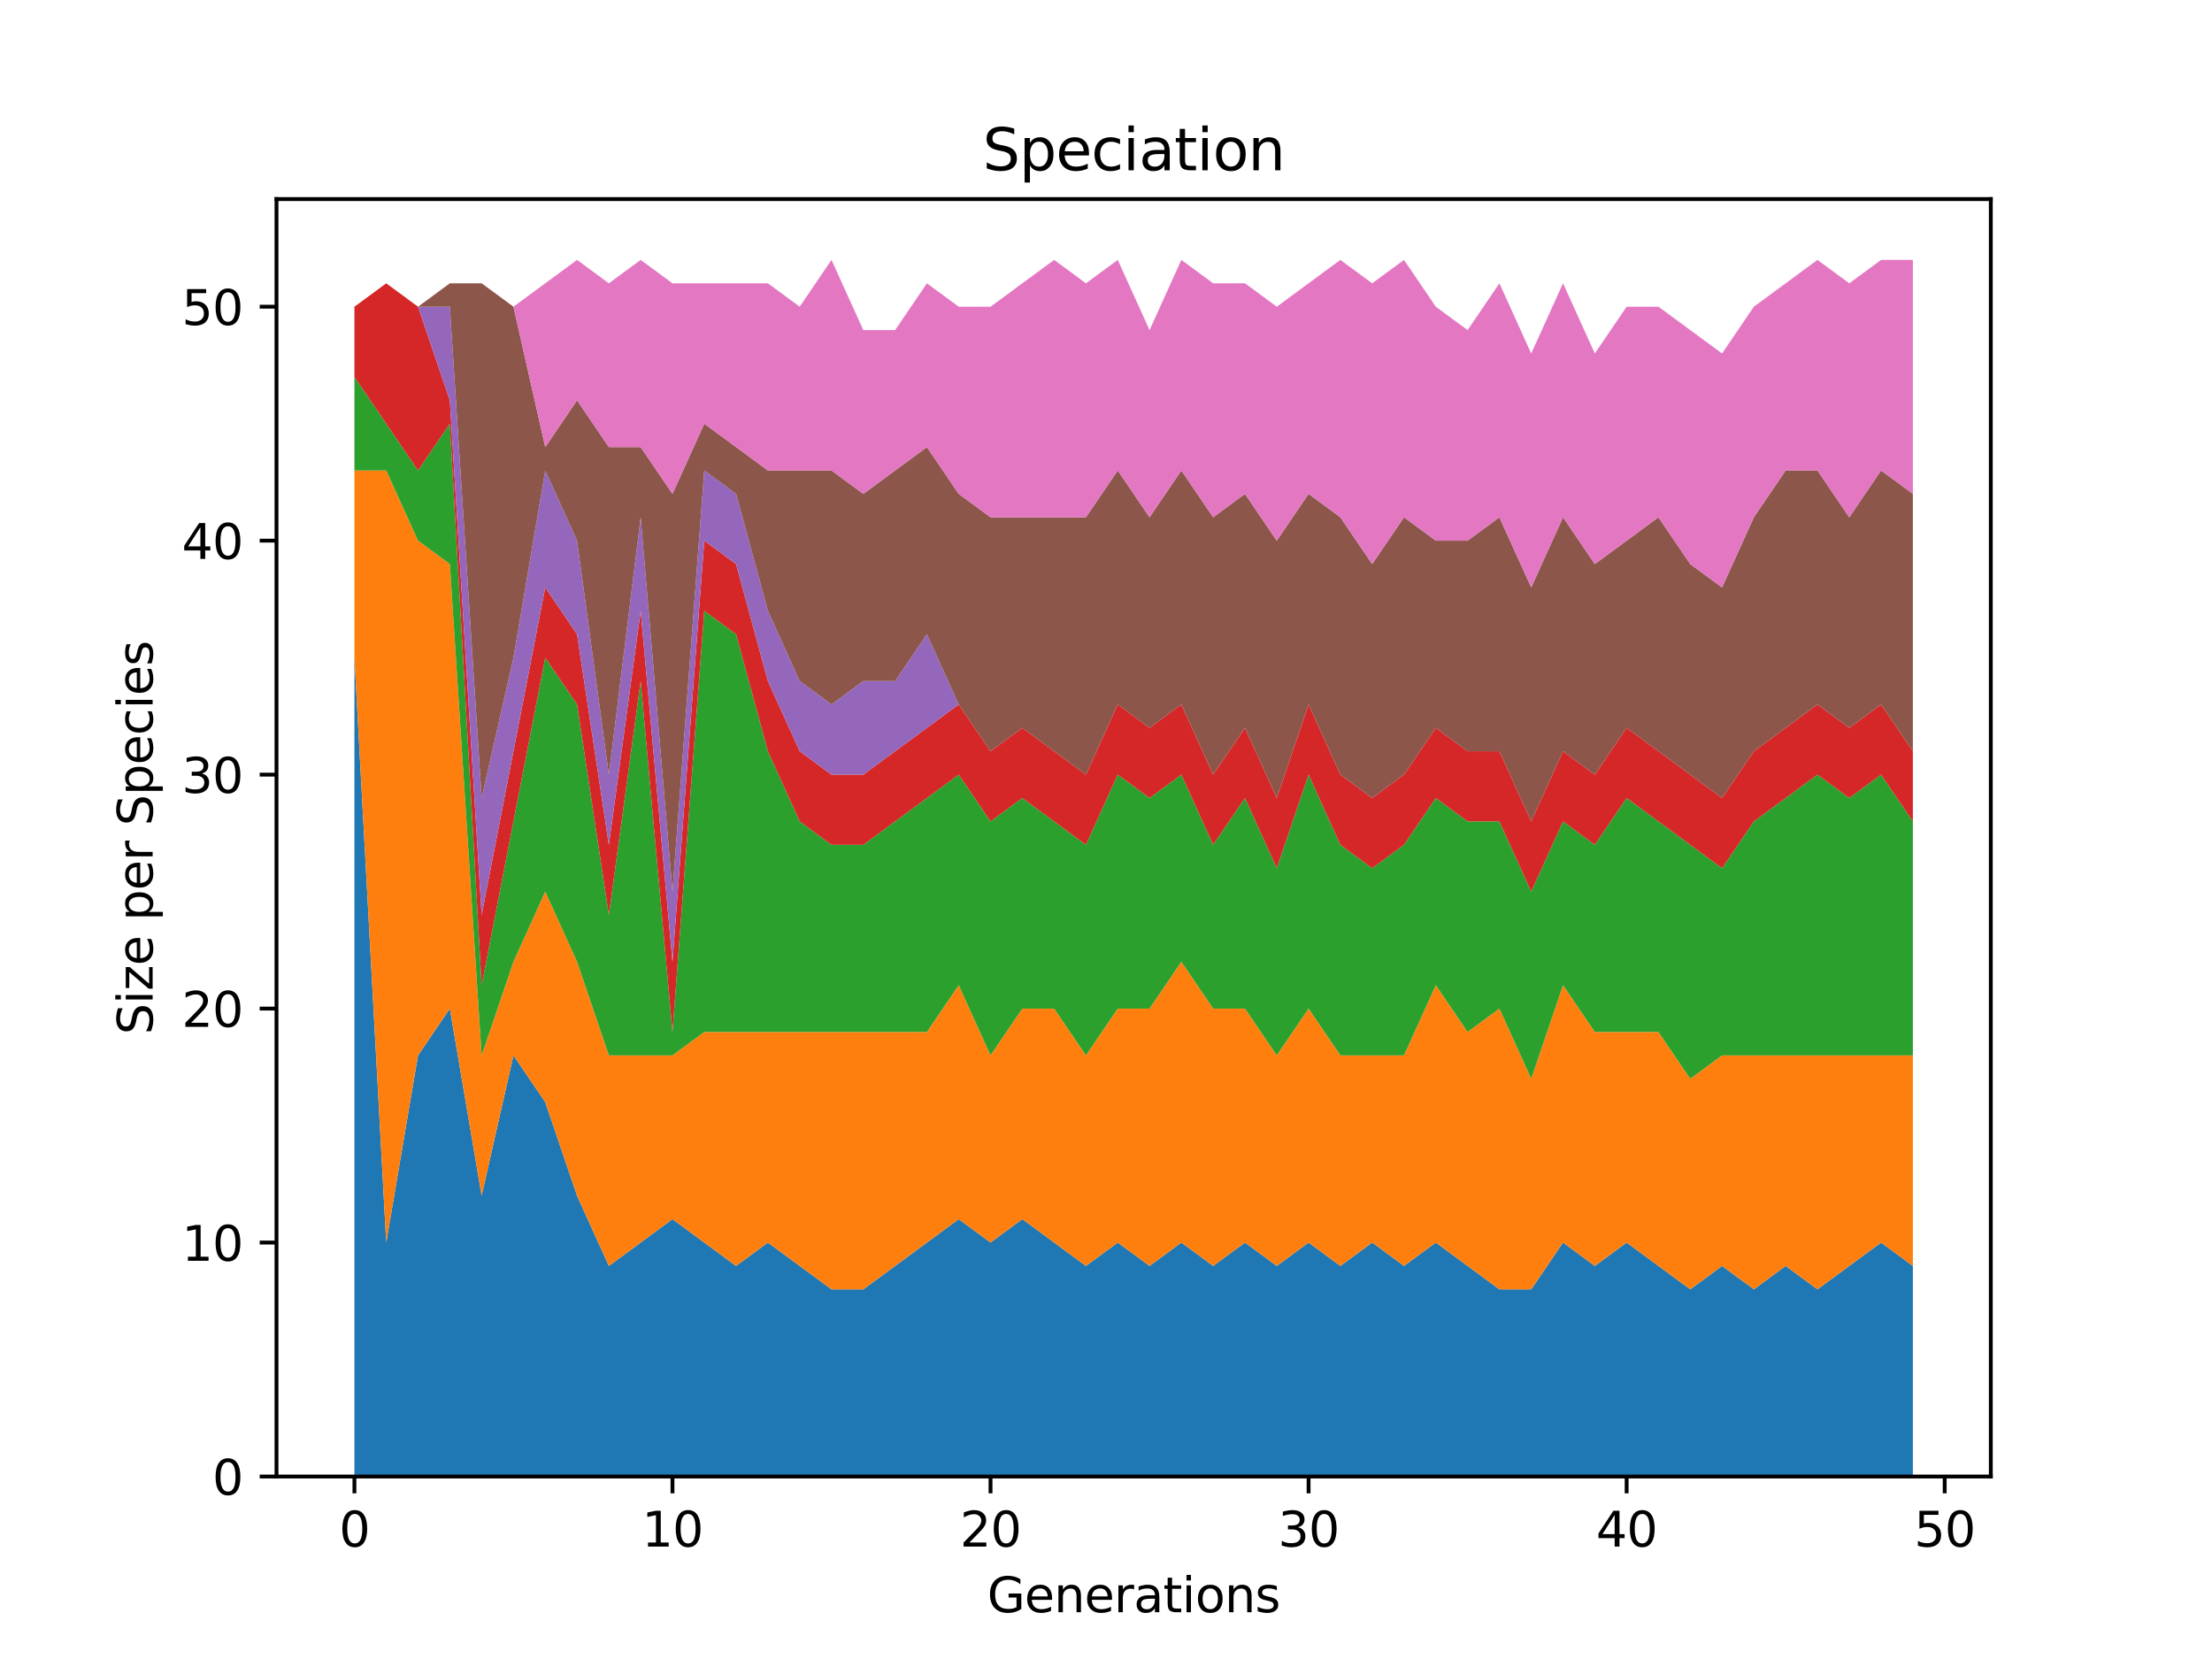<?xml version="1.0" encoding="utf-8" standalone="no"?>
<!DOCTYPE svg PUBLIC "-//W3C//DTD SVG 1.1//EN"
  "http://www.w3.org/Graphics/SVG/1.1/DTD/svg11.dtd">
<svg height="345.6pt" version="1.1" viewBox="0 0 460.8 345.6" width="460.8pt" xmlns="http://www.w3.org/2000/svg" xmlns:xlink="http://www.w3.org/1999/xlink">
 <defs>
  <style type="text/css">*{stroke-linecap:butt;stroke-linejoin:round;}</style>
 </defs>
 <g id="figure_1">
  <g id="patch_1">
   <path d="M 0 345.6 
L 460.8 345.6 
L 460.8 0 
L 0 0 
z
" style="fill:#ffffff;"/>
  </g>
  <g id="axes_1">
   <g id="patch_2">
    <path d="M 57.6 307.584 
L 414.72 307.584 
L 414.72 41.472 
L 57.6 41.472 
z
" style="fill:#ffffff;"/>
   </g>
   <g id="PolyCollection_1">
    <path clip-path="url(#p92e26c974b)" d="M 73.833 136.999 
L 73.833 307.584 
L 80.458 307.584 
L 87.084 307.584 
L 93.71 307.584 
L 100.335 307.584 
L 106.961 307.584 
L 113.586 307.584 
L 120.212 307.584 
L 126.838 307.584 
L 133.463 307.584 
L 140.089 307.584 
L 146.714 307.584 
L 153.34 307.584 
L 159.966 307.584 
L 166.591 307.584 
L 173.217 307.584 
L 179.842 307.584 
L 186.468 307.584 
L 193.094 307.584 
L 199.719 307.584 
L 206.345 307.584 
L 212.97 307.584 
L 219.596 307.584 
L 226.222 307.584 
L 232.847 307.584 
L 239.473 307.584 
L 246.098 307.584 
L 252.724 307.584 
L 259.35 307.584 
L 265.975 307.584 
L 272.601 307.584 
L 279.226 307.584 
L 285.852 307.584 
L 292.478 307.584 
L 299.103 307.584 
L 305.729 307.584 
L 312.354 307.584 
L 318.98 307.584 
L 325.606 307.584 
L 332.231 307.584 
L 338.857 307.584 
L 345.482 307.584 
L 352.108 307.584 
L 358.734 307.584 
L 365.359 307.584 
L 371.985 307.584 
L 378.61 307.584 
L 385.236 307.584 
L 391.862 307.584 
L 398.487 307.584 
L 398.487 263.719 
L 398.487 263.719 
L 391.862 258.846 
L 385.236 263.719 
L 378.61 268.593 
L 371.985 263.719 
L 365.359 268.593 
L 358.734 263.719 
L 352.108 268.593 
L 345.482 263.719 
L 338.857 258.846 
L 332.231 263.719 
L 325.606 258.846 
L 318.98 268.593 
L 312.354 268.593 
L 305.729 263.719 
L 299.103 258.846 
L 292.478 263.719 
L 285.852 258.846 
L 279.226 263.719 
L 272.601 258.846 
L 265.975 263.719 
L 259.35 258.846 
L 252.724 263.719 
L 246.098 258.846 
L 239.473 263.719 
L 232.847 258.846 
L 226.222 263.719 
L 219.596 258.846 
L 212.97 253.972 
L 206.345 258.846 
L 199.719 253.972 
L 193.094 258.846 
L 186.468 263.719 
L 179.842 268.593 
L 173.217 268.593 
L 166.591 263.719 
L 159.966 258.846 
L 153.34 263.719 
L 146.714 258.846 
L 140.089 253.972 
L 133.463 258.846 
L 126.838 263.719 
L 120.212 249.098 
L 113.586 229.602 
L 106.961 219.855 
L 100.335 249.098 
L 93.71 210.107 
L 87.084 219.855 
L 80.458 258.846 
L 73.833 136.999 
z
" style="fill:#1f77b4;"/>
   </g>
   <g id="PolyCollection_2">
    <path clip-path="url(#p92e26c974b)" d="M 73.833 98.009 
L 73.833 136.999 
L 80.458 258.846 
L 87.084 219.855 
L 93.71 210.107 
L 100.335 249.098 
L 106.961 219.855 
L 113.586 229.602 
L 120.212 249.098 
L 126.838 263.719 
L 133.463 258.846 
L 140.089 253.972 
L 146.714 258.846 
L 153.34 263.719 
L 159.966 258.846 
L 166.591 263.719 
L 173.217 268.593 
L 179.842 268.593 
L 186.468 263.719 
L 193.094 258.846 
L 199.719 253.972 
L 206.345 258.846 
L 212.97 253.972 
L 219.596 258.846 
L 226.222 263.719 
L 232.847 258.846 
L 239.473 263.719 
L 246.098 258.846 
L 252.724 263.719 
L 259.35 258.846 
L 265.975 263.719 
L 272.601 258.846 
L 279.226 263.719 
L 285.852 258.846 
L 292.478 263.719 
L 299.103 258.846 
L 305.729 263.719 
L 312.354 268.593 
L 318.98 268.593 
L 325.606 258.846 
L 332.231 263.719 
L 338.857 258.846 
L 345.482 263.719 
L 352.108 268.593 
L 358.734 263.719 
L 365.359 268.593 
L 371.985 263.719 
L 378.61 268.593 
L 385.236 263.719 
L 391.862 258.846 
L 398.487 263.719 
L 398.487 219.855 
L 398.487 219.855 
L 391.862 219.855 
L 385.236 219.855 
L 378.61 219.855 
L 371.985 219.855 
L 365.359 219.855 
L 358.734 219.855 
L 352.108 224.729 
L 345.482 214.981 
L 338.857 214.981 
L 332.231 214.981 
L 325.606 205.233 
L 318.98 224.729 
L 312.354 210.107 
L 305.729 214.981 
L 299.103 205.233 
L 292.478 219.855 
L 285.852 219.855 
L 279.226 219.855 
L 272.601 210.107 
L 265.975 219.855 
L 259.35 210.107 
L 252.724 210.107 
L 246.098 200.359 
L 239.473 210.107 
L 232.847 210.107 
L 226.222 219.855 
L 219.596 210.107 
L 212.97 210.107 
L 206.345 219.855 
L 199.719 205.233 
L 193.094 214.981 
L 186.468 214.981 
L 179.842 214.981 
L 173.217 214.981 
L 166.591 214.981 
L 159.966 214.981 
L 153.34 214.981 
L 146.714 214.981 
L 140.089 219.855 
L 133.463 219.855 
L 126.838 219.855 
L 120.212 200.359 
L 113.586 185.738 
L 106.961 200.359 
L 100.335 219.855 
L 93.71 117.504 
L 87.084 112.63 
L 80.458 98.009 
L 73.833 98.009 
z
" style="fill:#ff7f0e;"/>
   </g>
   <g id="PolyCollection_3">
    <path clip-path="url(#p92e26c974b)" d="M 73.833 78.513 
L 73.833 98.009 
L 80.458 98.009 
L 87.084 112.63 
L 93.71 117.504 
L 100.335 219.855 
L 106.961 200.359 
L 113.586 185.738 
L 120.212 200.359 
L 126.838 219.855 
L 133.463 219.855 
L 140.089 219.855 
L 146.714 214.981 
L 153.34 214.981 
L 159.966 214.981 
L 166.591 214.981 
L 173.217 214.981 
L 179.842 214.981 
L 186.468 214.981 
L 193.094 214.981 
L 199.719 205.233 
L 206.345 219.855 
L 212.97 210.107 
L 219.596 210.107 
L 226.222 219.855 
L 232.847 210.107 
L 239.473 210.107 
L 246.098 200.359 
L 252.724 210.107 
L 259.35 210.107 
L 265.975 219.855 
L 272.601 210.107 
L 279.226 219.855 
L 285.852 219.855 
L 292.478 219.855 
L 299.103 205.233 
L 305.729 214.981 
L 312.354 210.107 
L 318.98 224.729 
L 325.606 205.233 
L 332.231 214.981 
L 338.857 214.981 
L 345.482 214.981 
L 352.108 224.729 
L 358.734 219.855 
L 365.359 219.855 
L 371.985 219.855 
L 378.61 219.855 
L 385.236 219.855 
L 391.862 219.855 
L 398.487 219.855 
L 398.487 171.116 
L 398.487 171.116 
L 391.862 161.369 
L 385.236 166.242 
L 378.61 161.369 
L 371.985 166.242 
L 365.359 171.116 
L 358.734 180.864 
L 352.108 175.99 
L 345.482 171.116 
L 338.857 166.242 
L 332.231 175.99 
L 325.606 171.116 
L 318.98 185.738 
L 312.354 171.116 
L 305.729 171.116 
L 299.103 166.242 
L 292.478 175.99 
L 285.852 180.864 
L 279.226 175.99 
L 272.601 161.369 
L 265.975 180.864 
L 259.35 166.242 
L 252.724 175.99 
L 246.098 161.369 
L 239.473 166.242 
L 232.847 161.369 
L 226.222 175.99 
L 219.596 171.116 
L 212.97 166.242 
L 206.345 171.116 
L 199.719 161.369 
L 193.094 166.242 
L 186.468 171.116 
L 179.842 175.99 
L 173.217 175.99 
L 166.591 171.116 
L 159.966 156.495 
L 153.34 132.126 
L 146.714 127.252 
L 140.089 214.981 
L 133.463 141.873 
L 126.838 190.612 
L 120.212 146.747 
L 113.586 136.999 
L 106.961 171.116 
L 100.335 205.233 
L 93.71 88.261 
L 87.084 98.009 
L 80.458 88.261 
L 73.833 78.513 
z
" style="fill:#2ca02c;"/>
   </g>
   <g id="PolyCollection_4">
    <path clip-path="url(#p92e26c974b)" d="M 73.833 63.892 
L 73.833 78.513 
L 80.458 88.261 
L 87.084 98.009 
L 93.71 88.261 
L 100.335 205.233 
L 106.961 171.116 
L 113.586 136.999 
L 120.212 146.747 
L 126.838 190.612 
L 133.463 141.873 
L 140.089 214.981 
L 146.714 127.252 
L 153.34 132.126 
L 159.966 156.495 
L 166.591 171.116 
L 173.217 175.99 
L 179.842 175.99 
L 186.468 171.116 
L 193.094 166.242 
L 199.719 161.369 
L 206.345 171.116 
L 212.97 166.242 
L 219.596 171.116 
L 226.222 175.99 
L 232.847 161.369 
L 239.473 166.242 
L 246.098 161.369 
L 252.724 175.99 
L 259.35 166.242 
L 265.975 180.864 
L 272.601 161.369 
L 279.226 175.99 
L 285.852 180.864 
L 292.478 175.99 
L 299.103 166.242 
L 305.729 171.116 
L 312.354 171.116 
L 318.98 185.738 
L 325.606 171.116 
L 332.231 175.99 
L 338.857 166.242 
L 345.482 171.116 
L 352.108 175.99 
L 358.734 180.864 
L 365.359 171.116 
L 371.985 166.242 
L 378.61 161.369 
L 385.236 166.242 
L 391.862 161.369 
L 398.487 171.116 
L 398.487 156.495 
L 398.487 156.495 
L 391.862 146.747 
L 385.236 151.621 
L 378.61 146.747 
L 371.985 151.621 
L 365.359 156.495 
L 358.734 166.242 
L 352.108 161.369 
L 345.482 156.495 
L 338.857 151.621 
L 332.231 161.369 
L 325.606 156.495 
L 318.98 171.116 
L 312.354 156.495 
L 305.729 156.495 
L 299.103 151.621 
L 292.478 161.369 
L 285.852 166.242 
L 279.226 161.369 
L 272.601 146.747 
L 265.975 166.242 
L 259.35 151.621 
L 252.724 161.369 
L 246.098 146.747 
L 239.473 151.621 
L 232.847 146.747 
L 226.222 161.369 
L 219.596 156.495 
L 212.97 151.621 
L 206.345 156.495 
L 199.719 146.747 
L 193.094 151.621 
L 186.468 156.495 
L 179.842 161.369 
L 173.217 161.369 
L 166.591 156.495 
L 159.966 141.873 
L 153.34 117.504 
L 146.714 112.63 
L 140.089 200.359 
L 133.463 127.252 
L 126.838 175.99 
L 120.212 132.126 
L 113.586 122.378 
L 106.961 156.495 
L 100.335 190.612 
L 93.71 83.387 
L 87.084 63.892 
L 80.458 59.018 
L 73.833 63.892 
z
" style="fill:#d62728;"/>
   </g>
   <g id="PolyCollection_5">
    <path clip-path="url(#p92e26c974b)" d="M 73.833 63.892 
L 73.833 63.892 
L 80.458 59.018 
L 87.084 63.892 
L 93.71 83.387 
L 100.335 190.612 
L 106.961 156.495 
L 113.586 122.378 
L 120.212 132.126 
L 126.838 175.99 
L 133.463 127.252 
L 140.089 200.359 
L 146.714 112.63 
L 153.34 117.504 
L 159.966 141.873 
L 166.591 156.495 
L 173.217 161.369 
L 179.842 161.369 
L 186.468 156.495 
L 193.094 151.621 
L 199.719 146.747 
L 206.345 156.495 
L 212.97 151.621 
L 219.596 156.495 
L 226.222 161.369 
L 232.847 146.747 
L 239.473 151.621 
L 246.098 146.747 
L 252.724 161.369 
L 259.35 151.621 
L 265.975 166.242 
L 272.601 146.747 
L 279.226 161.369 
L 285.852 166.242 
L 292.478 161.369 
L 299.103 151.621 
L 305.729 156.495 
L 312.354 156.495 
L 318.98 171.116 
L 325.606 156.495 
L 332.231 161.369 
L 338.857 151.621 
L 345.482 156.495 
L 352.108 161.369 
L 358.734 166.242 
L 365.359 156.495 
L 371.985 151.621 
L 378.61 146.747 
L 385.236 151.621 
L 391.862 146.747 
L 398.487 156.495 
L 398.487 156.495 
L 398.487 156.495 
L 391.862 146.747 
L 385.236 151.621 
L 378.61 146.747 
L 371.985 151.621 
L 365.359 156.495 
L 358.734 166.242 
L 352.108 161.369 
L 345.482 156.495 
L 338.857 151.621 
L 332.231 161.369 
L 325.606 156.495 
L 318.98 171.116 
L 312.354 156.495 
L 305.729 156.495 
L 299.103 151.621 
L 292.478 161.369 
L 285.852 166.242 
L 279.226 161.369 
L 272.601 146.747 
L 265.975 166.242 
L 259.35 151.621 
L 252.724 161.369 
L 246.098 146.747 
L 239.473 151.621 
L 232.847 146.747 
L 226.222 161.369 
L 219.596 156.495 
L 212.97 151.621 
L 206.345 156.495 
L 199.719 146.747 
L 193.094 132.126 
L 186.468 141.873 
L 179.842 141.873 
L 173.217 146.747 
L 166.591 141.873 
L 159.966 127.252 
L 153.34 102.882 
L 146.714 98.009 
L 140.089 185.738 
L 133.463 107.756 
L 126.838 161.369 
L 120.212 112.63 
L 113.586 98.009 
L 106.961 136.999 
L 100.335 166.242 
L 93.71 63.892 
L 87.084 63.892 
L 80.458 59.018 
L 73.833 63.892 
z
" style="fill:#9467bd;"/>
   </g>
   <g id="PolyCollection_6">
    <path clip-path="url(#p92e26c974b)" d="M 73.833 63.892 
L 73.833 63.892 
L 80.458 59.018 
L 87.084 63.892 
L 93.71 63.892 
L 100.335 166.242 
L 106.961 136.999 
L 113.586 98.009 
L 120.212 112.63 
L 126.838 161.369 
L 133.463 107.756 
L 140.089 185.738 
L 146.714 98.009 
L 153.34 102.882 
L 159.966 127.252 
L 166.591 141.873 
L 173.217 146.747 
L 179.842 141.873 
L 186.468 141.873 
L 193.094 132.126 
L 199.719 146.747 
L 206.345 156.495 
L 212.97 151.621 
L 219.596 156.495 
L 226.222 161.369 
L 232.847 146.747 
L 239.473 151.621 
L 246.098 146.747 
L 252.724 161.369 
L 259.35 151.621 
L 265.975 166.242 
L 272.601 146.747 
L 279.226 161.369 
L 285.852 166.242 
L 292.478 161.369 
L 299.103 151.621 
L 305.729 156.495 
L 312.354 156.495 
L 318.98 171.116 
L 325.606 156.495 
L 332.231 161.369 
L 338.857 151.621 
L 345.482 156.495 
L 352.108 161.369 
L 358.734 166.242 
L 365.359 156.495 
L 371.985 151.621 
L 378.61 146.747 
L 385.236 151.621 
L 391.862 146.747 
L 398.487 156.495 
L 398.487 102.882 
L 398.487 102.882 
L 391.862 98.009 
L 385.236 107.756 
L 378.61 98.009 
L 371.985 98.009 
L 365.359 107.756 
L 358.734 122.378 
L 352.108 117.504 
L 345.482 107.756 
L 338.857 112.63 
L 332.231 117.504 
L 325.606 107.756 
L 318.98 122.378 
L 312.354 107.756 
L 305.729 112.63 
L 299.103 112.63 
L 292.478 107.756 
L 285.852 117.504 
L 279.226 107.756 
L 272.601 102.882 
L 265.975 112.63 
L 259.35 102.882 
L 252.724 107.756 
L 246.098 98.009 
L 239.473 107.756 
L 232.847 98.009 
L 226.222 107.756 
L 219.596 107.756 
L 212.97 107.756 
L 206.345 107.756 
L 199.719 102.882 
L 193.094 93.135 
L 186.468 98.009 
L 179.842 102.882 
L 173.217 98.009 
L 166.591 98.009 
L 159.966 98.009 
L 153.34 93.135 
L 146.714 88.261 
L 140.089 102.882 
L 133.463 93.135 
L 126.838 93.135 
L 120.212 83.387 
L 113.586 93.135 
L 106.961 63.892 
L 100.335 59.018 
L 93.71 59.018 
L 87.084 63.892 
L 80.458 59.018 
L 73.833 63.892 
z
" style="fill:#8c564b;"/>
   </g>
   <g id="PolyCollection_7">
    <path clip-path="url(#p92e26c974b)" d="M 73.833 63.892 
L 73.833 63.892 
L 80.458 59.018 
L 87.084 63.892 
L 93.71 59.018 
L 100.335 59.018 
L 106.961 63.892 
L 113.586 93.135 
L 120.212 83.387 
L 126.838 93.135 
L 133.463 93.135 
L 140.089 102.882 
L 146.714 88.261 
L 153.34 93.135 
L 159.966 98.009 
L 166.591 98.009 
L 173.217 98.009 
L 179.842 102.882 
L 186.468 98.009 
L 193.094 93.135 
L 199.719 102.882 
L 206.345 107.756 
L 212.97 107.756 
L 219.596 107.756 
L 226.222 107.756 
L 232.847 98.009 
L 239.473 107.756 
L 246.098 98.009 
L 252.724 107.756 
L 259.35 102.882 
L 265.975 112.63 
L 272.601 102.882 
L 279.226 107.756 
L 285.852 117.504 
L 292.478 107.756 
L 299.103 112.63 
L 305.729 112.63 
L 312.354 107.756 
L 318.98 122.378 
L 325.606 107.756 
L 332.231 117.504 
L 338.857 112.63 
L 345.482 107.756 
L 352.108 117.504 
L 358.734 122.378 
L 365.359 107.756 
L 371.985 98.009 
L 378.61 98.009 
L 385.236 107.756 
L 391.862 98.009 
L 398.487 102.882 
L 398.487 54.144 
L 398.487 54.144 
L 391.862 54.144 
L 385.236 59.018 
L 378.61 54.144 
L 371.985 59.018 
L 365.359 63.892 
L 358.734 73.639 
L 352.108 68.766 
L 345.482 63.892 
L 338.857 63.892 
L 332.231 73.639 
L 325.606 59.018 
L 318.98 73.639 
L 312.354 59.018 
L 305.729 68.766 
L 299.103 63.892 
L 292.478 54.144 
L 285.852 59.018 
L 279.226 54.144 
L 272.601 59.018 
L 265.975 63.892 
L 259.35 59.018 
L 252.724 59.018 
L 246.098 54.144 
L 239.473 68.766 
L 232.847 54.144 
L 226.222 59.018 
L 219.596 54.144 
L 212.97 59.018 
L 206.345 63.892 
L 199.719 63.892 
L 193.094 59.018 
L 186.468 68.766 
L 179.842 68.766 
L 173.217 54.144 
L 166.591 63.892 
L 159.966 59.018 
L 153.34 59.018 
L 146.714 59.018 
L 140.089 59.018 
L 133.463 54.144 
L 126.838 59.018 
L 120.212 54.144 
L 113.586 59.018 
L 106.961 63.892 
L 100.335 59.018 
L 93.71 59.018 
L 87.084 63.892 
L 80.458 59.018 
L 73.833 63.892 
z
" style="fill:#e377c2;"/>
   </g>
   <g id="matplotlib.axis_1">
    <g id="xtick_1">
     <g id="line2d_1">
      <defs>
       <path d="M 0 0 
L 0 3.5 
" id="m848de18a25" style="stroke:#000000;stroke-width:0.8;"/>
      </defs>
      <g>
       <use style="stroke:#000000;stroke-width:0.8;" x="73.833" xlink:href="#m848de18a25" y="307.584"/>
      </g>
     </g>
     <g id="text_1">
      <!-- 0 -->
      <g transform="translate(70.651 322.182)scale(0.1 -0.1)">
       <defs>
        <path d="M 2034 4250 
Q 1547 4250 1301 3770 
Q 1056 3291 1056 2328 
Q 1056 1369 1301 889 
Q 1547 409 2034 409 
Q 2525 409 2770 889 
Q 3016 1369 3016 2328 
Q 3016 3291 2770 3770 
Q 2525 4250 2034 4250 
z
M 2034 4750 
Q 2819 4750 3233 4129 
Q 3647 3509 3647 2328 
Q 3647 1150 3233 529 
Q 2819 -91 2034 -91 
Q 1250 -91 836 529 
Q 422 1150 422 2328 
Q 422 3509 836 4129 
Q 1250 4750 2034 4750 
z
" id="DejaVuSans-30" transform="scale(0.016)"/>
       </defs>
       <use xlink:href="#DejaVuSans-30"/>
      </g>
     </g>
    </g>
    <g id="xtick_2">
     <g id="line2d_2">
      <g>
       <use style="stroke:#000000;stroke-width:0.8;" x="140.089" xlink:href="#m848de18a25" y="307.584"/>
      </g>
     </g>
     <g id="text_2">
      <!-- 10 -->
      <g transform="translate(133.726 322.182)scale(0.1 -0.1)">
       <defs>
        <path d="M 794 531 
L 1825 531 
L 1825 4091 
L 703 3866 
L 703 4441 
L 1819 4666 
L 2450 4666 
L 2450 531 
L 3481 531 
L 3481 0 
L 794 0 
L 794 531 
z
" id="DejaVuSans-31" transform="scale(0.016)"/>
       </defs>
       <use xlink:href="#DejaVuSans-31"/>
       <use x="63.623" xlink:href="#DejaVuSans-30"/>
      </g>
     </g>
    </g>
    <g id="xtick_3">
     <g id="line2d_3">
      <g>
       <use style="stroke:#000000;stroke-width:0.8;" x="206.345" xlink:href="#m848de18a25" y="307.584"/>
      </g>
     </g>
     <g id="text_3">
      <!-- 20 -->
      <g transform="translate(199.982 322.182)scale(0.1 -0.1)">
       <defs>
        <path d="M 1228 531 
L 3431 531 
L 3431 0 
L 469 0 
L 469 531 
Q 828 903 1448 1529 
Q 2069 2156 2228 2338 
Q 2531 2678 2651 2914 
Q 2772 3150 2772 3378 
Q 2772 3750 2511 3984 
Q 2250 4219 1831 4219 
Q 1534 4219 1204 4116 
Q 875 4013 500 3803 
L 500 4441 
Q 881 4594 1212 4672 
Q 1544 4750 1819 4750 
Q 2544 4750 2975 4387 
Q 3406 4025 3406 3419 
Q 3406 3131 3298 2873 
Q 3191 2616 2906 2266 
Q 2828 2175 2409 1742 
Q 1991 1309 1228 531 
z
" id="DejaVuSans-32" transform="scale(0.016)"/>
       </defs>
       <use xlink:href="#DejaVuSans-32"/>
       <use x="63.623" xlink:href="#DejaVuSans-30"/>
      </g>
     </g>
    </g>
    <g id="xtick_4">
     <g id="line2d_4">
      <g>
       <use style="stroke:#000000;stroke-width:0.8;" x="272.601" xlink:href="#m848de18a25" y="307.584"/>
      </g>
     </g>
     <g id="text_4">
      <!-- 30 -->
      <g transform="translate(266.238 322.182)scale(0.1 -0.1)">
       <defs>
        <path d="M 2597 2516 
Q 3050 2419 3304 2112 
Q 3559 1806 3559 1356 
Q 3559 666 3084 287 
Q 2609 -91 1734 -91 
Q 1441 -91 1130 -33 
Q 819 25 488 141 
L 488 750 
Q 750 597 1062 519 
Q 1375 441 1716 441 
Q 2309 441 2620 675 
Q 2931 909 2931 1356 
Q 2931 1769 2642 2001 
Q 2353 2234 1838 2234 
L 1294 2234 
L 1294 2753 
L 1863 2753 
Q 2328 2753 2575 2939 
Q 2822 3125 2822 3475 
Q 2822 3834 2567 4026 
Q 2313 4219 1838 4219 
Q 1578 4219 1281 4162 
Q 984 4106 628 3988 
L 628 4550 
Q 988 4650 1302 4700 
Q 1616 4750 1894 4750 
Q 2613 4750 3031 4423 
Q 3450 4097 3450 3541 
Q 3450 3153 3228 2886 
Q 3006 2619 2597 2516 
z
" id="DejaVuSans-33" transform="scale(0.016)"/>
       </defs>
       <use xlink:href="#DejaVuSans-33"/>
       <use x="63.623" xlink:href="#DejaVuSans-30"/>
      </g>
     </g>
    </g>
    <g id="xtick_5">
     <g id="line2d_5">
      <g>
       <use style="stroke:#000000;stroke-width:0.8;" x="338.857" xlink:href="#m848de18a25" y="307.584"/>
      </g>
     </g>
     <g id="text_5">
      <!-- 40 -->
      <g transform="translate(332.494 322.182)scale(0.1 -0.1)">
       <defs>
        <path d="M 2419 4116 
L 825 1625 
L 2419 1625 
L 2419 4116 
z
M 2253 4666 
L 3047 4666 
L 3047 1625 
L 3713 1625 
L 3713 1100 
L 3047 1100 
L 3047 0 
L 2419 0 
L 2419 1100 
L 313 1100 
L 313 1709 
L 2253 4666 
z
" id="DejaVuSans-34" transform="scale(0.016)"/>
       </defs>
       <use xlink:href="#DejaVuSans-34"/>
       <use x="63.623" xlink:href="#DejaVuSans-30"/>
      </g>
     </g>
    </g>
    <g id="xtick_6">
     <g id="line2d_6">
      <g>
       <use style="stroke:#000000;stroke-width:0.8;" x="405.113" xlink:href="#m848de18a25" y="307.584"/>
      </g>
     </g>
     <g id="text_6">
      <!-- 50 -->
      <g transform="translate(398.75 322.182)scale(0.1 -0.1)">
       <defs>
        <path d="M 691 4666 
L 3169 4666 
L 3169 4134 
L 1269 4134 
L 1269 2991 
Q 1406 3038 1543 3061 
Q 1681 3084 1819 3084 
Q 2600 3084 3056 2656 
Q 3513 2228 3513 1497 
Q 3513 744 3044 326 
Q 2575 -91 1722 -91 
Q 1428 -91 1123 -41 
Q 819 9 494 109 
L 494 744 
Q 775 591 1075 516 
Q 1375 441 1709 441 
Q 2250 441 2565 725 
Q 2881 1009 2881 1497 
Q 2881 1984 2565 2268 
Q 2250 2553 1709 2553 
Q 1456 2553 1204 2497 
Q 953 2441 691 2322 
L 691 4666 
z
" id="DejaVuSans-35" transform="scale(0.016)"/>
       </defs>
       <use xlink:href="#DejaVuSans-35"/>
       <use x="63.623" xlink:href="#DejaVuSans-30"/>
      </g>
     </g>
    </g>
    <g id="text_7">
     <!-- Generations -->
     <g transform="translate(205.662 335.861)scale(0.1 -0.1)">
      <defs>
       <path d="M 3809 666 
L 3809 1919 
L 2778 1919 
L 2778 2438 
L 4434 2438 
L 4434 434 
Q 4069 175 3628 42 
Q 3188 -91 2688 -91 
Q 1594 -91 976 548 
Q 359 1188 359 2328 
Q 359 3472 976 4111 
Q 1594 4750 2688 4750 
Q 3144 4750 3555 4637 
Q 3966 4525 4313 4306 
L 4313 3634 
Q 3963 3931 3569 4081 
Q 3175 4231 2741 4231 
Q 1884 4231 1454 3753 
Q 1025 3275 1025 2328 
Q 1025 1384 1454 906 
Q 1884 428 2741 428 
Q 3075 428 3337 486 
Q 3600 544 3809 666 
z
" id="DejaVuSans-47" transform="scale(0.016)"/>
       <path d="M 3597 1894 
L 3597 1613 
L 953 1613 
Q 991 1019 1311 708 
Q 1631 397 2203 397 
Q 2534 397 2845 478 
Q 3156 559 3463 722 
L 3463 178 
Q 3153 47 2828 -22 
Q 2503 -91 2169 -91 
Q 1331 -91 842 396 
Q 353 884 353 1716 
Q 353 2575 817 3079 
Q 1281 3584 2069 3584 
Q 2775 3584 3186 3129 
Q 3597 2675 3597 1894 
z
M 3022 2063 
Q 3016 2534 2758 2815 
Q 2500 3097 2075 3097 
Q 1594 3097 1305 2825 
Q 1016 2553 972 2059 
L 3022 2063 
z
" id="DejaVuSans-65" transform="scale(0.016)"/>
       <path d="M 3513 2113 
L 3513 0 
L 2938 0 
L 2938 2094 
Q 2938 2591 2744 2837 
Q 2550 3084 2163 3084 
Q 1697 3084 1428 2787 
Q 1159 2491 1159 1978 
L 1159 0 
L 581 0 
L 581 3500 
L 1159 3500 
L 1159 2956 
Q 1366 3272 1645 3428 
Q 1925 3584 2291 3584 
Q 2894 3584 3203 3211 
Q 3513 2838 3513 2113 
z
" id="DejaVuSans-6e" transform="scale(0.016)"/>
       <path d="M 2631 2963 
Q 2534 3019 2420 3045 
Q 2306 3072 2169 3072 
Q 1681 3072 1420 2755 
Q 1159 2438 1159 1844 
L 1159 0 
L 581 0 
L 581 3500 
L 1159 3500 
L 1159 2956 
Q 1341 3275 1631 3429 
Q 1922 3584 2338 3584 
Q 2397 3584 2469 3576 
Q 2541 3569 2628 3553 
L 2631 2963 
z
" id="DejaVuSans-72" transform="scale(0.016)"/>
       <path d="M 2194 1759 
Q 1497 1759 1228 1600 
Q 959 1441 959 1056 
Q 959 750 1161 570 
Q 1363 391 1709 391 
Q 2188 391 2477 730 
Q 2766 1069 2766 1631 
L 2766 1759 
L 2194 1759 
z
M 3341 1997 
L 3341 0 
L 2766 0 
L 2766 531 
Q 2569 213 2275 61 
Q 1981 -91 1556 -91 
Q 1019 -91 701 211 
Q 384 513 384 1019 
Q 384 1609 779 1909 
Q 1175 2209 1959 2209 
L 2766 2209 
L 2766 2266 
Q 2766 2663 2505 2880 
Q 2244 3097 1772 3097 
Q 1472 3097 1187 3025 
Q 903 2953 641 2809 
L 641 3341 
Q 956 3463 1253 3523 
Q 1550 3584 1831 3584 
Q 2591 3584 2966 3190 
Q 3341 2797 3341 1997 
z
" id="DejaVuSans-61" transform="scale(0.016)"/>
       <path d="M 1172 4494 
L 1172 3500 
L 2356 3500 
L 2356 3053 
L 1172 3053 
L 1172 1153 
Q 1172 725 1289 603 
Q 1406 481 1766 481 
L 2356 481 
L 2356 0 
L 1766 0 
Q 1100 0 847 248 
Q 594 497 594 1153 
L 594 3053 
L 172 3053 
L 172 3500 
L 594 3500 
L 594 4494 
L 1172 4494 
z
" id="DejaVuSans-74" transform="scale(0.016)"/>
       <path d="M 603 3500 
L 1178 3500 
L 1178 0 
L 603 0 
L 603 3500 
z
M 603 4863 
L 1178 4863 
L 1178 4134 
L 603 4134 
L 603 4863 
z
" id="DejaVuSans-69" transform="scale(0.016)"/>
       <path d="M 1959 3097 
Q 1497 3097 1228 2736 
Q 959 2375 959 1747 
Q 959 1119 1226 758 
Q 1494 397 1959 397 
Q 2419 397 2687 759 
Q 2956 1122 2956 1747 
Q 2956 2369 2687 2733 
Q 2419 3097 1959 3097 
z
M 1959 3584 
Q 2709 3584 3137 3096 
Q 3566 2609 3566 1747 
Q 3566 888 3137 398 
Q 2709 -91 1959 -91 
Q 1206 -91 779 398 
Q 353 888 353 1747 
Q 353 2609 779 3096 
Q 1206 3584 1959 3584 
z
" id="DejaVuSans-6f" transform="scale(0.016)"/>
       <path d="M 2834 3397 
L 2834 2853 
Q 2591 2978 2328 3040 
Q 2066 3103 1784 3103 
Q 1356 3103 1142 2972 
Q 928 2841 928 2578 
Q 928 2378 1081 2264 
Q 1234 2150 1697 2047 
L 1894 2003 
Q 2506 1872 2764 1633 
Q 3022 1394 3022 966 
Q 3022 478 2636 193 
Q 2250 -91 1575 -91 
Q 1294 -91 989 -36 
Q 684 19 347 128 
L 347 722 
Q 666 556 975 473 
Q 1284 391 1588 391 
Q 1994 391 2212 530 
Q 2431 669 2431 922 
Q 2431 1156 2273 1281 
Q 2116 1406 1581 1522 
L 1381 1569 
Q 847 1681 609 1914 
Q 372 2147 372 2553 
Q 372 3047 722 3315 
Q 1072 3584 1716 3584 
Q 2034 3584 2315 3537 
Q 2597 3491 2834 3397 
z
" id="DejaVuSans-73" transform="scale(0.016)"/>
      </defs>
      <use xlink:href="#DejaVuSans-47"/>
      <use x="77.49" xlink:href="#DejaVuSans-65"/>
      <use x="139.014" xlink:href="#DejaVuSans-6e"/>
      <use x="202.393" xlink:href="#DejaVuSans-65"/>
      <use x="263.916" xlink:href="#DejaVuSans-72"/>
      <use x="305.029" xlink:href="#DejaVuSans-61"/>
      <use x="366.309" xlink:href="#DejaVuSans-74"/>
      <use x="405.518" xlink:href="#DejaVuSans-69"/>
      <use x="433.301" xlink:href="#DejaVuSans-6f"/>
      <use x="494.482" xlink:href="#DejaVuSans-6e"/>
      <use x="557.861" xlink:href="#DejaVuSans-73"/>
     </g>
    </g>
   </g>
   <g id="matplotlib.axis_2">
    <g id="ytick_1">
     <g id="line2d_7">
      <defs>
       <path d="M 0 0 
L -3.5 0 
" id="m696cb3e42d" style="stroke:#000000;stroke-width:0.8;"/>
      </defs>
      <g>
       <use style="stroke:#000000;stroke-width:0.8;" x="57.6" xlink:href="#m696cb3e42d" y="307.584"/>
      </g>
     </g>
     <g id="text_8">
      <!-- 0 -->
      <g transform="translate(44.237 311.383)scale(0.1 -0.1)">
       <use xlink:href="#DejaVuSans-30"/>
      </g>
     </g>
    </g>
    <g id="ytick_2">
     <g id="line2d_8">
      <g>
       <use style="stroke:#000000;stroke-width:0.8;" x="57.6" xlink:href="#m696cb3e42d" y="258.846"/>
      </g>
     </g>
     <g id="text_9">
      <!-- 10 -->
      <g transform="translate(37.875 262.645)scale(0.1 -0.1)">
       <use xlink:href="#DejaVuSans-31"/>
       <use x="63.623" xlink:href="#DejaVuSans-30"/>
      </g>
     </g>
    </g>
    <g id="ytick_3">
     <g id="line2d_9">
      <g>
       <use style="stroke:#000000;stroke-width:0.8;" x="57.6" xlink:href="#m696cb3e42d" y="210.107"/>
      </g>
     </g>
     <g id="text_10">
      <!-- 20 -->
      <g transform="translate(37.875 213.906)scale(0.1 -0.1)">
       <use xlink:href="#DejaVuSans-32"/>
       <use x="63.623" xlink:href="#DejaVuSans-30"/>
      </g>
     </g>
    </g>
    <g id="ytick_4">
     <g id="line2d_10">
      <g>
       <use style="stroke:#000000;stroke-width:0.8;" x="57.6" xlink:href="#m696cb3e42d" y="161.369"/>
      </g>
     </g>
     <g id="text_11">
      <!-- 30 -->
      <g transform="translate(37.875 165.168)scale(0.1 -0.1)">
       <use xlink:href="#DejaVuSans-33"/>
       <use x="63.623" xlink:href="#DejaVuSans-30"/>
      </g>
     </g>
    </g>
    <g id="ytick_5">
     <g id="line2d_11">
      <g>
       <use style="stroke:#000000;stroke-width:0.8;" x="57.6" xlink:href="#m696cb3e42d" y="112.63"/>
      </g>
     </g>
     <g id="text_12">
      <!-- 40 -->
      <g transform="translate(37.875 116.429)scale(0.1 -0.1)">
       <use xlink:href="#DejaVuSans-34"/>
       <use x="63.623" xlink:href="#DejaVuSans-30"/>
      </g>
     </g>
    </g>
    <g id="ytick_6">
     <g id="line2d_12">
      <g>
       <use style="stroke:#000000;stroke-width:0.8;" x="57.6" xlink:href="#m696cb3e42d" y="63.892"/>
      </g>
     </g>
     <g id="text_13">
      <!-- 50 -->
      <g transform="translate(37.875 67.691)scale(0.1 -0.1)">
       <use xlink:href="#DejaVuSans-35"/>
       <use x="63.623" xlink:href="#DejaVuSans-30"/>
      </g>
     </g>
    </g>
    <g id="text_14">
     <!-- Size per Species -->
     <g transform="translate(31.795 215.521)rotate(-90)scale(0.1 -0.1)">
      <defs>
       <path d="M 3425 4513 
L 3425 3897 
Q 3066 4069 2747 4153 
Q 2428 4238 2131 4238 
Q 1616 4238 1336 4038 
Q 1056 3838 1056 3469 
Q 1056 3159 1242 3001 
Q 1428 2844 1947 2747 
L 2328 2669 
Q 3034 2534 3370 2195 
Q 3706 1856 3706 1288 
Q 3706 609 3251 259 
Q 2797 -91 1919 -91 
Q 1588 -91 1214 -16 
Q 841 59 441 206 
L 441 856 
Q 825 641 1194 531 
Q 1563 422 1919 422 
Q 2459 422 2753 634 
Q 3047 847 3047 1241 
Q 3047 1584 2836 1778 
Q 2625 1972 2144 2069 
L 1759 2144 
Q 1053 2284 737 2584 
Q 422 2884 422 3419 
Q 422 4038 858 4394 
Q 1294 4750 2059 4750 
Q 2388 4750 2728 4690 
Q 3069 4631 3425 4513 
z
" id="DejaVuSans-53" transform="scale(0.016)"/>
       <path d="M 353 3500 
L 3084 3500 
L 3084 2975 
L 922 459 
L 3084 459 
L 3084 0 
L 275 0 
L 275 525 
L 2438 3041 
L 353 3041 
L 353 3500 
z
" id="DejaVuSans-7a" transform="scale(0.016)"/>
       <path id="DejaVuSans-20" transform="scale(0.016)"/>
       <path d="M 1159 525 
L 1159 -1331 
L 581 -1331 
L 581 3500 
L 1159 3500 
L 1159 2969 
Q 1341 3281 1617 3432 
Q 1894 3584 2278 3584 
Q 2916 3584 3314 3078 
Q 3713 2572 3713 1747 
Q 3713 922 3314 415 
Q 2916 -91 2278 -91 
Q 1894 -91 1617 61 
Q 1341 213 1159 525 
z
M 3116 1747 
Q 3116 2381 2855 2742 
Q 2594 3103 2138 3103 
Q 1681 3103 1420 2742 
Q 1159 2381 1159 1747 
Q 1159 1113 1420 752 
Q 1681 391 2138 391 
Q 2594 391 2855 752 
Q 3116 1113 3116 1747 
z
" id="DejaVuSans-70" transform="scale(0.016)"/>
       <path d="M 3122 3366 
L 3122 2828 
Q 2878 2963 2633 3030 
Q 2388 3097 2138 3097 
Q 1578 3097 1268 2742 
Q 959 2388 959 1747 
Q 959 1106 1268 751 
Q 1578 397 2138 397 
Q 2388 397 2633 464 
Q 2878 531 3122 666 
L 3122 134 
Q 2881 22 2623 -34 
Q 2366 -91 2075 -91 
Q 1284 -91 818 406 
Q 353 903 353 1747 
Q 353 2603 823 3093 
Q 1294 3584 2113 3584 
Q 2378 3584 2631 3529 
Q 2884 3475 3122 3366 
z
" id="DejaVuSans-63" transform="scale(0.016)"/>
      </defs>
      <use xlink:href="#DejaVuSans-53"/>
      <use x="63.477" xlink:href="#DejaVuSans-69"/>
      <use x="91.26" xlink:href="#DejaVuSans-7a"/>
      <use x="143.75" xlink:href="#DejaVuSans-65"/>
      <use x="205.273" xlink:href="#DejaVuSans-20"/>
      <use x="237.061" xlink:href="#DejaVuSans-70"/>
      <use x="300.537" xlink:href="#DejaVuSans-65"/>
      <use x="362.061" xlink:href="#DejaVuSans-72"/>
      <use x="403.174" xlink:href="#DejaVuSans-20"/>
      <use x="434.961" xlink:href="#DejaVuSans-53"/>
      <use x="498.438" xlink:href="#DejaVuSans-70"/>
      <use x="561.914" xlink:href="#DejaVuSans-65"/>
      <use x="623.438" xlink:href="#DejaVuSans-63"/>
      <use x="678.418" xlink:href="#DejaVuSans-69"/>
      <use x="706.201" xlink:href="#DejaVuSans-65"/>
      <use x="767.725" xlink:href="#DejaVuSans-73"/>
     </g>
    </g>
   </g>
   <g id="patch_3">
    <path d="M 57.6 307.584 
L 57.6 41.472 
" style="fill:none;stroke:#000000;stroke-linecap:square;stroke-linejoin:miter;stroke-width:0.8;"/>
   </g>
   <g id="patch_4">
    <path d="M 414.72 307.584 
L 414.72 41.472 
" style="fill:none;stroke:#000000;stroke-linecap:square;stroke-linejoin:miter;stroke-width:0.8;"/>
   </g>
   <g id="patch_5">
    <path d="M 57.6 307.584 
L 414.72 307.584 
" style="fill:none;stroke:#000000;stroke-linecap:square;stroke-linejoin:miter;stroke-width:0.8;"/>
   </g>
   <g id="patch_6">
    <path d="M 57.6 41.472 
L 414.72 41.472 
" style="fill:none;stroke:#000000;stroke-linecap:square;stroke-linejoin:miter;stroke-width:0.8;"/>
   </g>
   <g id="text_15">
    <!-- Speciation -->
    <g transform="translate(204.714 35.472)scale(0.12 -0.12)">
     <use xlink:href="#DejaVuSans-53"/>
     <use x="63.477" xlink:href="#DejaVuSans-70"/>
     <use x="126.953" xlink:href="#DejaVuSans-65"/>
     <use x="188.477" xlink:href="#DejaVuSans-63"/>
     <use x="243.457" xlink:href="#DejaVuSans-69"/>
     <use x="271.24" xlink:href="#DejaVuSans-61"/>
     <use x="332.52" xlink:href="#DejaVuSans-74"/>
     <use x="371.729" xlink:href="#DejaVuSans-69"/>
     <use x="399.512" xlink:href="#DejaVuSans-6f"/>
     <use x="460.693" xlink:href="#DejaVuSans-6e"/>
    </g>
   </g>
  </g>
 </g>
 <defs>
  <clipPath id="p92e26c974b">
   <rect height="266.112" width="357.12" x="57.6" y="41.472"/>
  </clipPath>
 </defs>
</svg>
